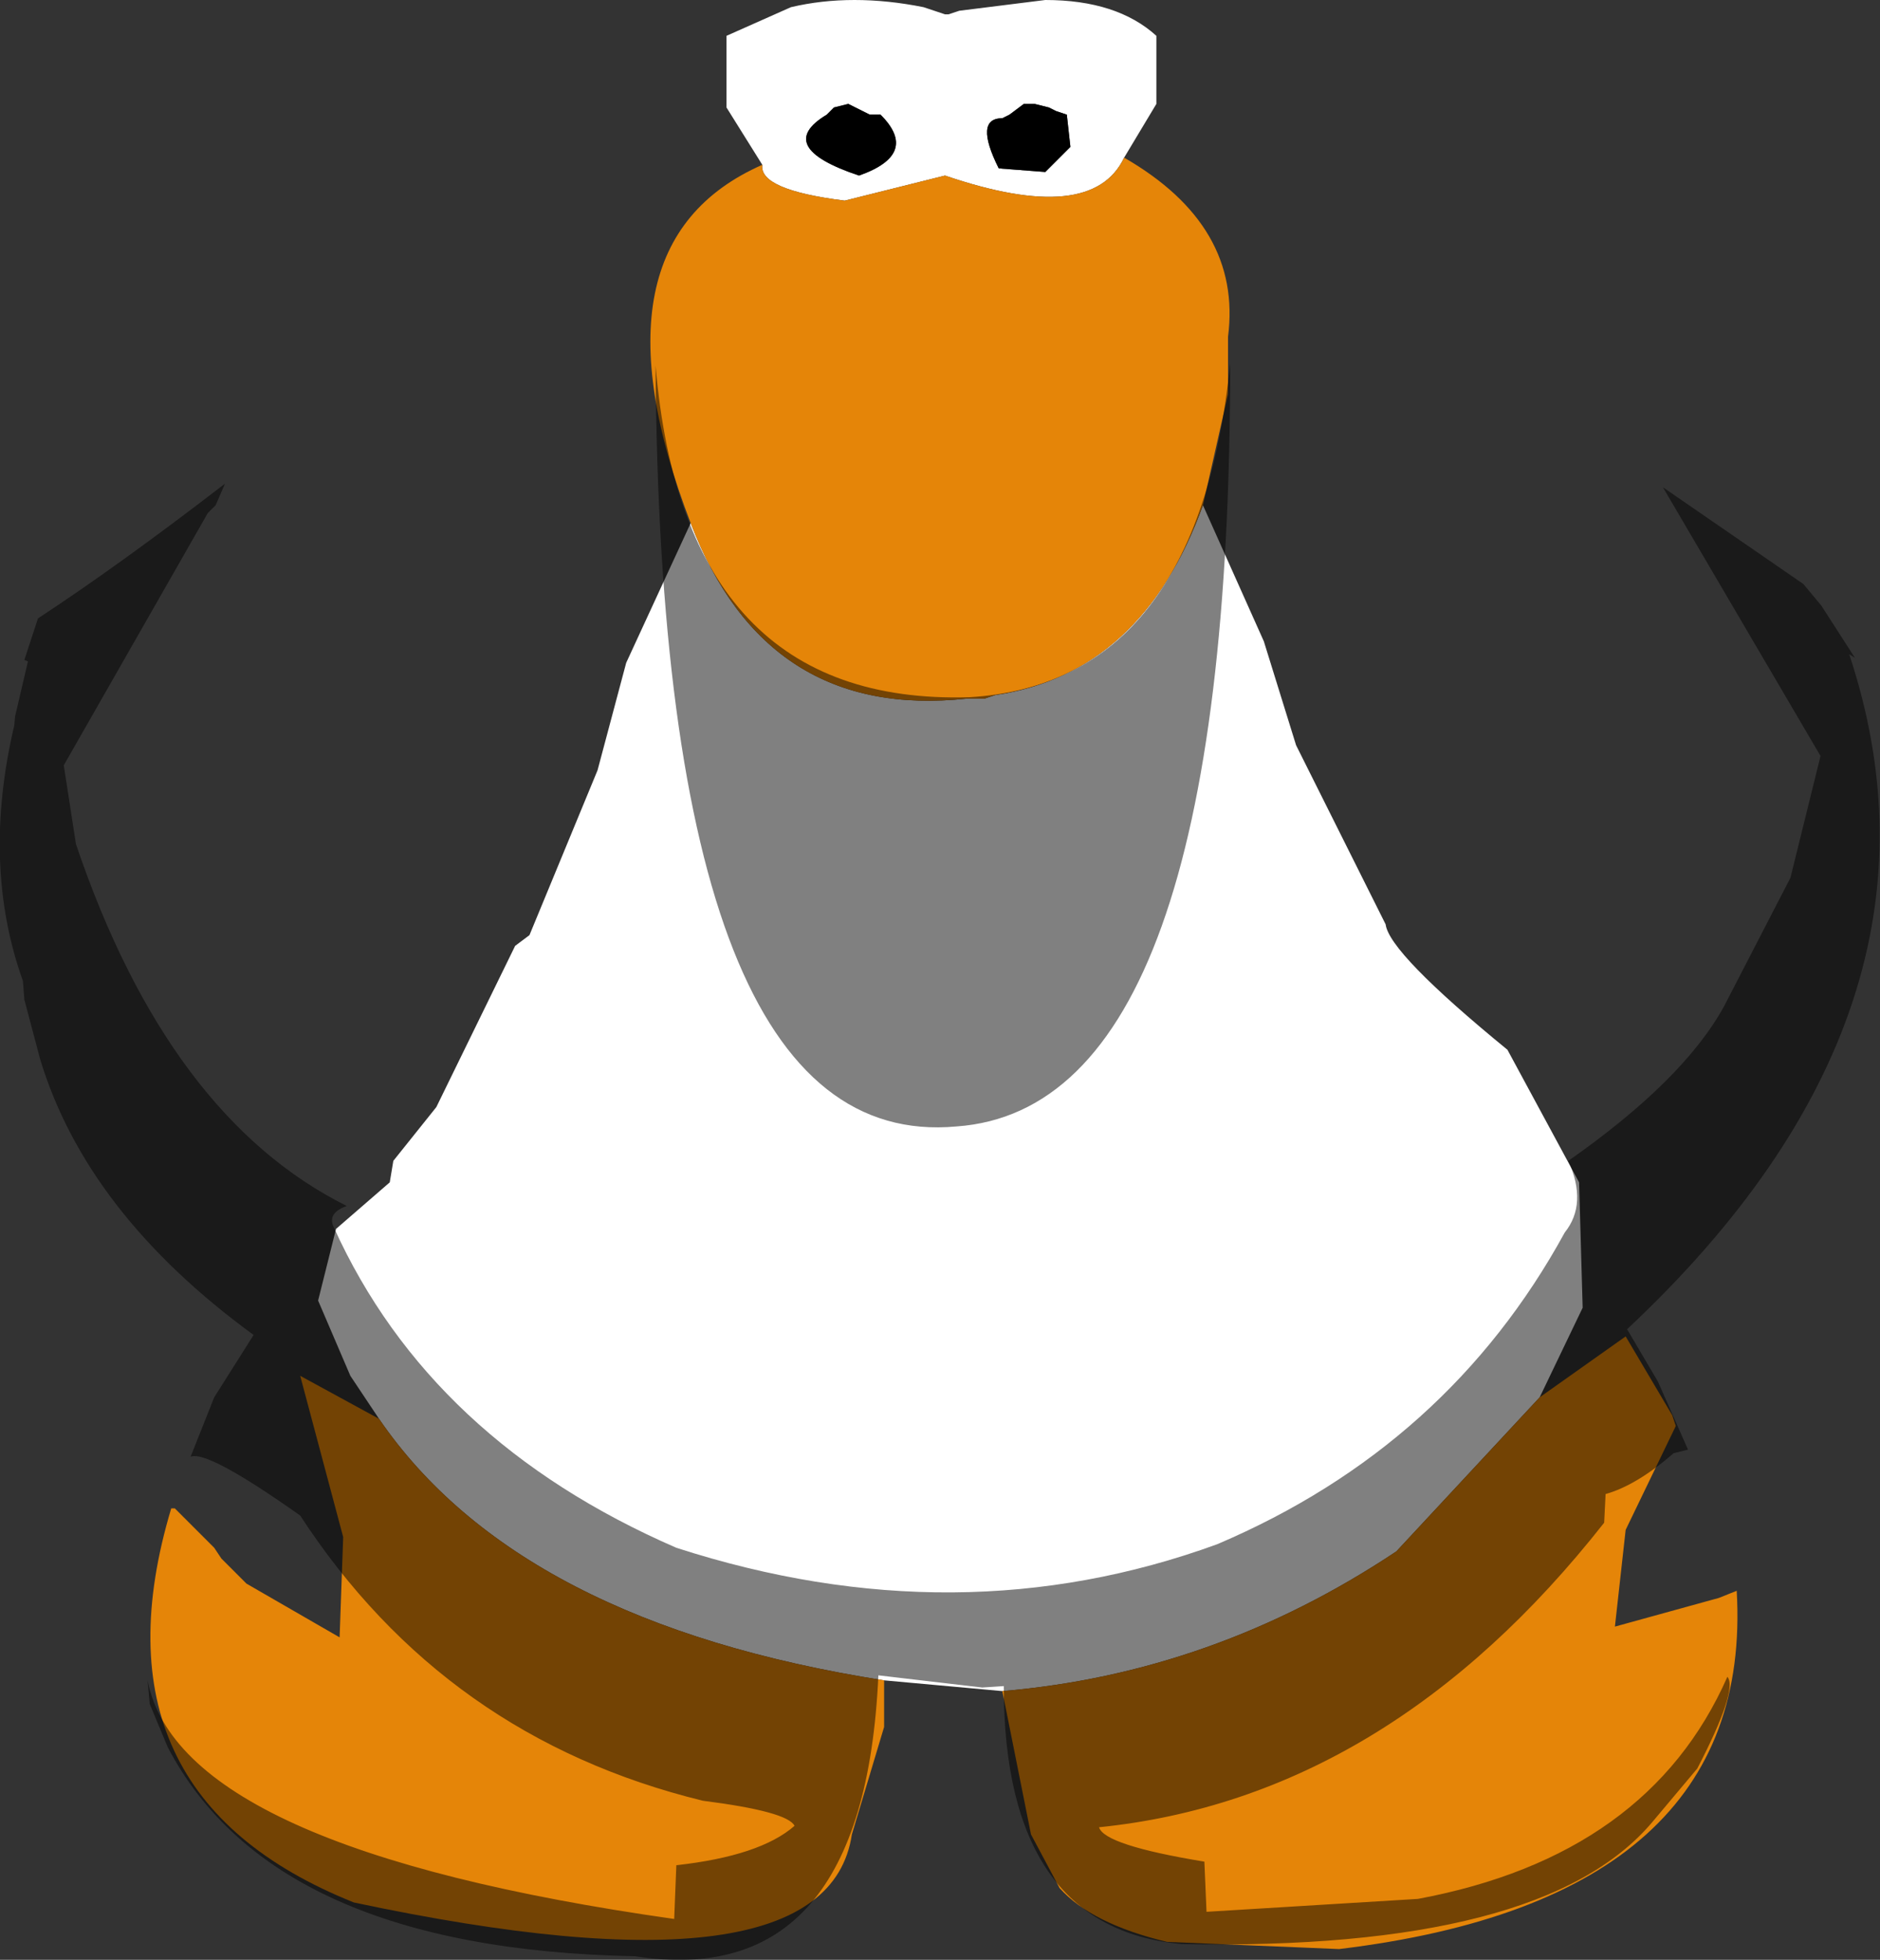 <?xml version="1.0" encoding="UTF-8" standalone="no"?>
<svg xmlns:ffdec="https://www.free-decompiler.com/flash" xmlns:xlink="http://www.w3.org/1999/xlink" ffdec:objectType="shape" height="136.75px" width="131.2px" xmlns="http://www.w3.org/2000/svg">
  <rect width="100%" height="100%" fill="#333333" stroke="none"/>
  <g transform="matrix(1.0, 0.0, 0.0, 1.0, 66.2, 35.75)">
    <path d="M7.5 -28.0 L7.0 -28.25 6.0 -28.5 5.25 -28.5 4.25 -27.75 3.75 -27.5 Q1.75 -27.5 3.5 -24.0 L6.75 -23.75 8.5 -25.5 8.25 -27.75 7.5 -28.0 M-13.0 -24.25 L-15.5 -28.25 -15.5 -33.25 -11.0 -35.25 Q-6.75 -36.25 -1.75 -35.25 L-0.25 -34.75 0.0 -34.75 0.75 -35.0 6.75 -35.75 Q11.75 -35.75 14.5 -33.25 L14.5 -28.5 12.25 -24.75 Q10.0 -20.0 -0.25 -23.5 L-7.25 -21.75 Q-13.25 -22.5 -13.0 -24.25 M17.75 -0.5 L22.0 9.0 24.25 16.25 30.5 28.75 Q30.75 30.75 39.0 37.5 L44.0 46.75 44.25 55.5 41.25 61.75 31.25 72.5 Q18.5 81.0 3.75 82.25 L-4.5 81.5 Q-30.0 77.5 -39.75 63.25 L-41.75 60.25 -44.0 55.0 -42.75 50.0 -39.0 46.75 -38.75 45.25 -35.75 41.5 -30.25 30.25 -29.25 29.5 -24.5 18.0 -22.5 10.5 -18.0 0.75 Q-12.75 14.5 1.25 13.0 L2.5 13.0 3.25 12.75 Q13.5 11.25 17.75 -0.5 M-7.0 -28.5 L-8.0 -28.25 -8.5 -27.75 Q-12.25 -25.5 -6.25 -23.5 -2.0 -25.0 -4.75 -27.75 L-5.5 -27.75 -7.0 -28.5" fill="#ffffff" fill-rule="evenodd" stroke="none"/>
    <path d="M7.5 -28.0 L8.25 -27.75 8.5 -25.5 6.75 -23.75 3.5 -24.0 Q1.75 -27.5 3.75 -27.5 L4.25 -27.75 5.25 -28.5 6.0 -28.5 7.0 -28.25 7.5 -28.0 M-7.0 -28.5 L-5.5 -27.75 -4.75 -27.75 Q-2.0 -25.0 -6.25 -23.5 -12.25 -25.5 -8.5 -27.75 L-8.0 -28.25 -7.0 -28.5" fill="#000000" fill-rule="evenodd" stroke="none"/>
    <path d="M12.25 -24.75 Q20.5 -20.0 19.5 -12.25 L19.5 -8.25 17.75 -0.5 Q13.5 11.25 3.25 12.75 L2.5 13.0 1.25 13.0 Q-12.75 14.5 -18.0 0.75 -25.5 -18.75 -13.0 -24.25 -13.25 -22.5 -7.25 -21.75 L-0.25 -23.5 Q10.0 -20.0 12.25 -24.75 M41.25 61.75 L47.25 57.5 50.5 63.0 50.75 63.75 47.25 71.0 46.5 77.75 53.75 75.75 55.0 75.25 Q56.25 96.75 27.25 100.25 L15.25 99.75 Q10.0 98.5 7.75 96.0 L5.75 92.25 3.75 82.25 Q18.5 81.0 31.25 72.5 L41.25 61.75 M-4.5 81.5 L-4.5 84.75 -6.75 92.25 Q-8.5 104.0 -41.5 97.0 -60.25 89.5 -54.25 69.5 L-54.0 69.5 -51.25 72.25 -50.75 73.0 -49.0 74.75 -42.5 78.5 -42.25 71.5 -45.25 60.25 -39.75 63.25 Q-30.0 77.5 -4.5 81.5" fill="#e58508" fill-rule="evenodd" stroke="none"/>
    <path d="M1.45 12.9 Q17.4 11.95 19.65 -10.4 19.65 41.5 0.55 42.85 -20.1 44.75 -20.45 -10.25 -18.45 13.5 1.45 12.9 M59.65 5.0 L60.9 6.5 63.25 10.15 62.85 9.9 Q71.1 34.75 47.35 57.0 L49.5 60.65 51.6 65.4 50.6 65.65 Q48.0 67.9 45.85 68.5 L45.75 70.5 Q30.65 89.7 10.5 91.75 10.85 93.0 17.85 94.15 L18.0 97.65 32.75 96.75 Q48.85 93.75 54.35 81.25 55.1 82.15 52.25 87.65 L49.1 91.4 Q41.5 100.4 16.25 99.9 3.85 98.75 3.85 81.9 L2.35 82.0 -4.9 81.15 Q-5.9 103.25 -21.9 100.75 -47.15 100.25 -54.5 86.15 L-55.75 83.15 -55.9 81.5 Q-53.65 93.25 -19.15 98.15 L-19.0 94.4 Q-13.15 93.75 -10.75 91.65 -11.25 90.65 -17.15 89.9 -35.15 85.5 -45.25 70.0 -51.75 65.4 -52.9 65.9 L-51.25 61.75 -48.5 57.4 Q-60.15 48.9 -63.4 38.15 L-64.5 34.0 -64.6 32.7 Q-67.5 24.6 -65.2 14.85 L-65.15 14.25 -64.25 10.4 -64.5 10.3 -63.55 7.4 Q-57.9 3.7 -50.5 -2.0 L-51.15 -0.5 -51.7 0.05 -61.75 17.65 -60.9 23.15 Q-54.45 42.2 -42.0 48.4 -43.4 48.9 -42.9 49.9 -36.15 64.8 -19.0 72.25 0.65 78.6 18.75 72.0 34.85 65.15 43.0 50.25 44.6 48.25 43.25 45.25 51.25 39.65 54.1 34.5 L58.75 25.5 60.85 17.0 49.85 -1.75 59.65 5.0" fill="#000000" fill-opacity="0.498" fill-rule="evenodd" stroke="none"/>
  </g>
</svg>
